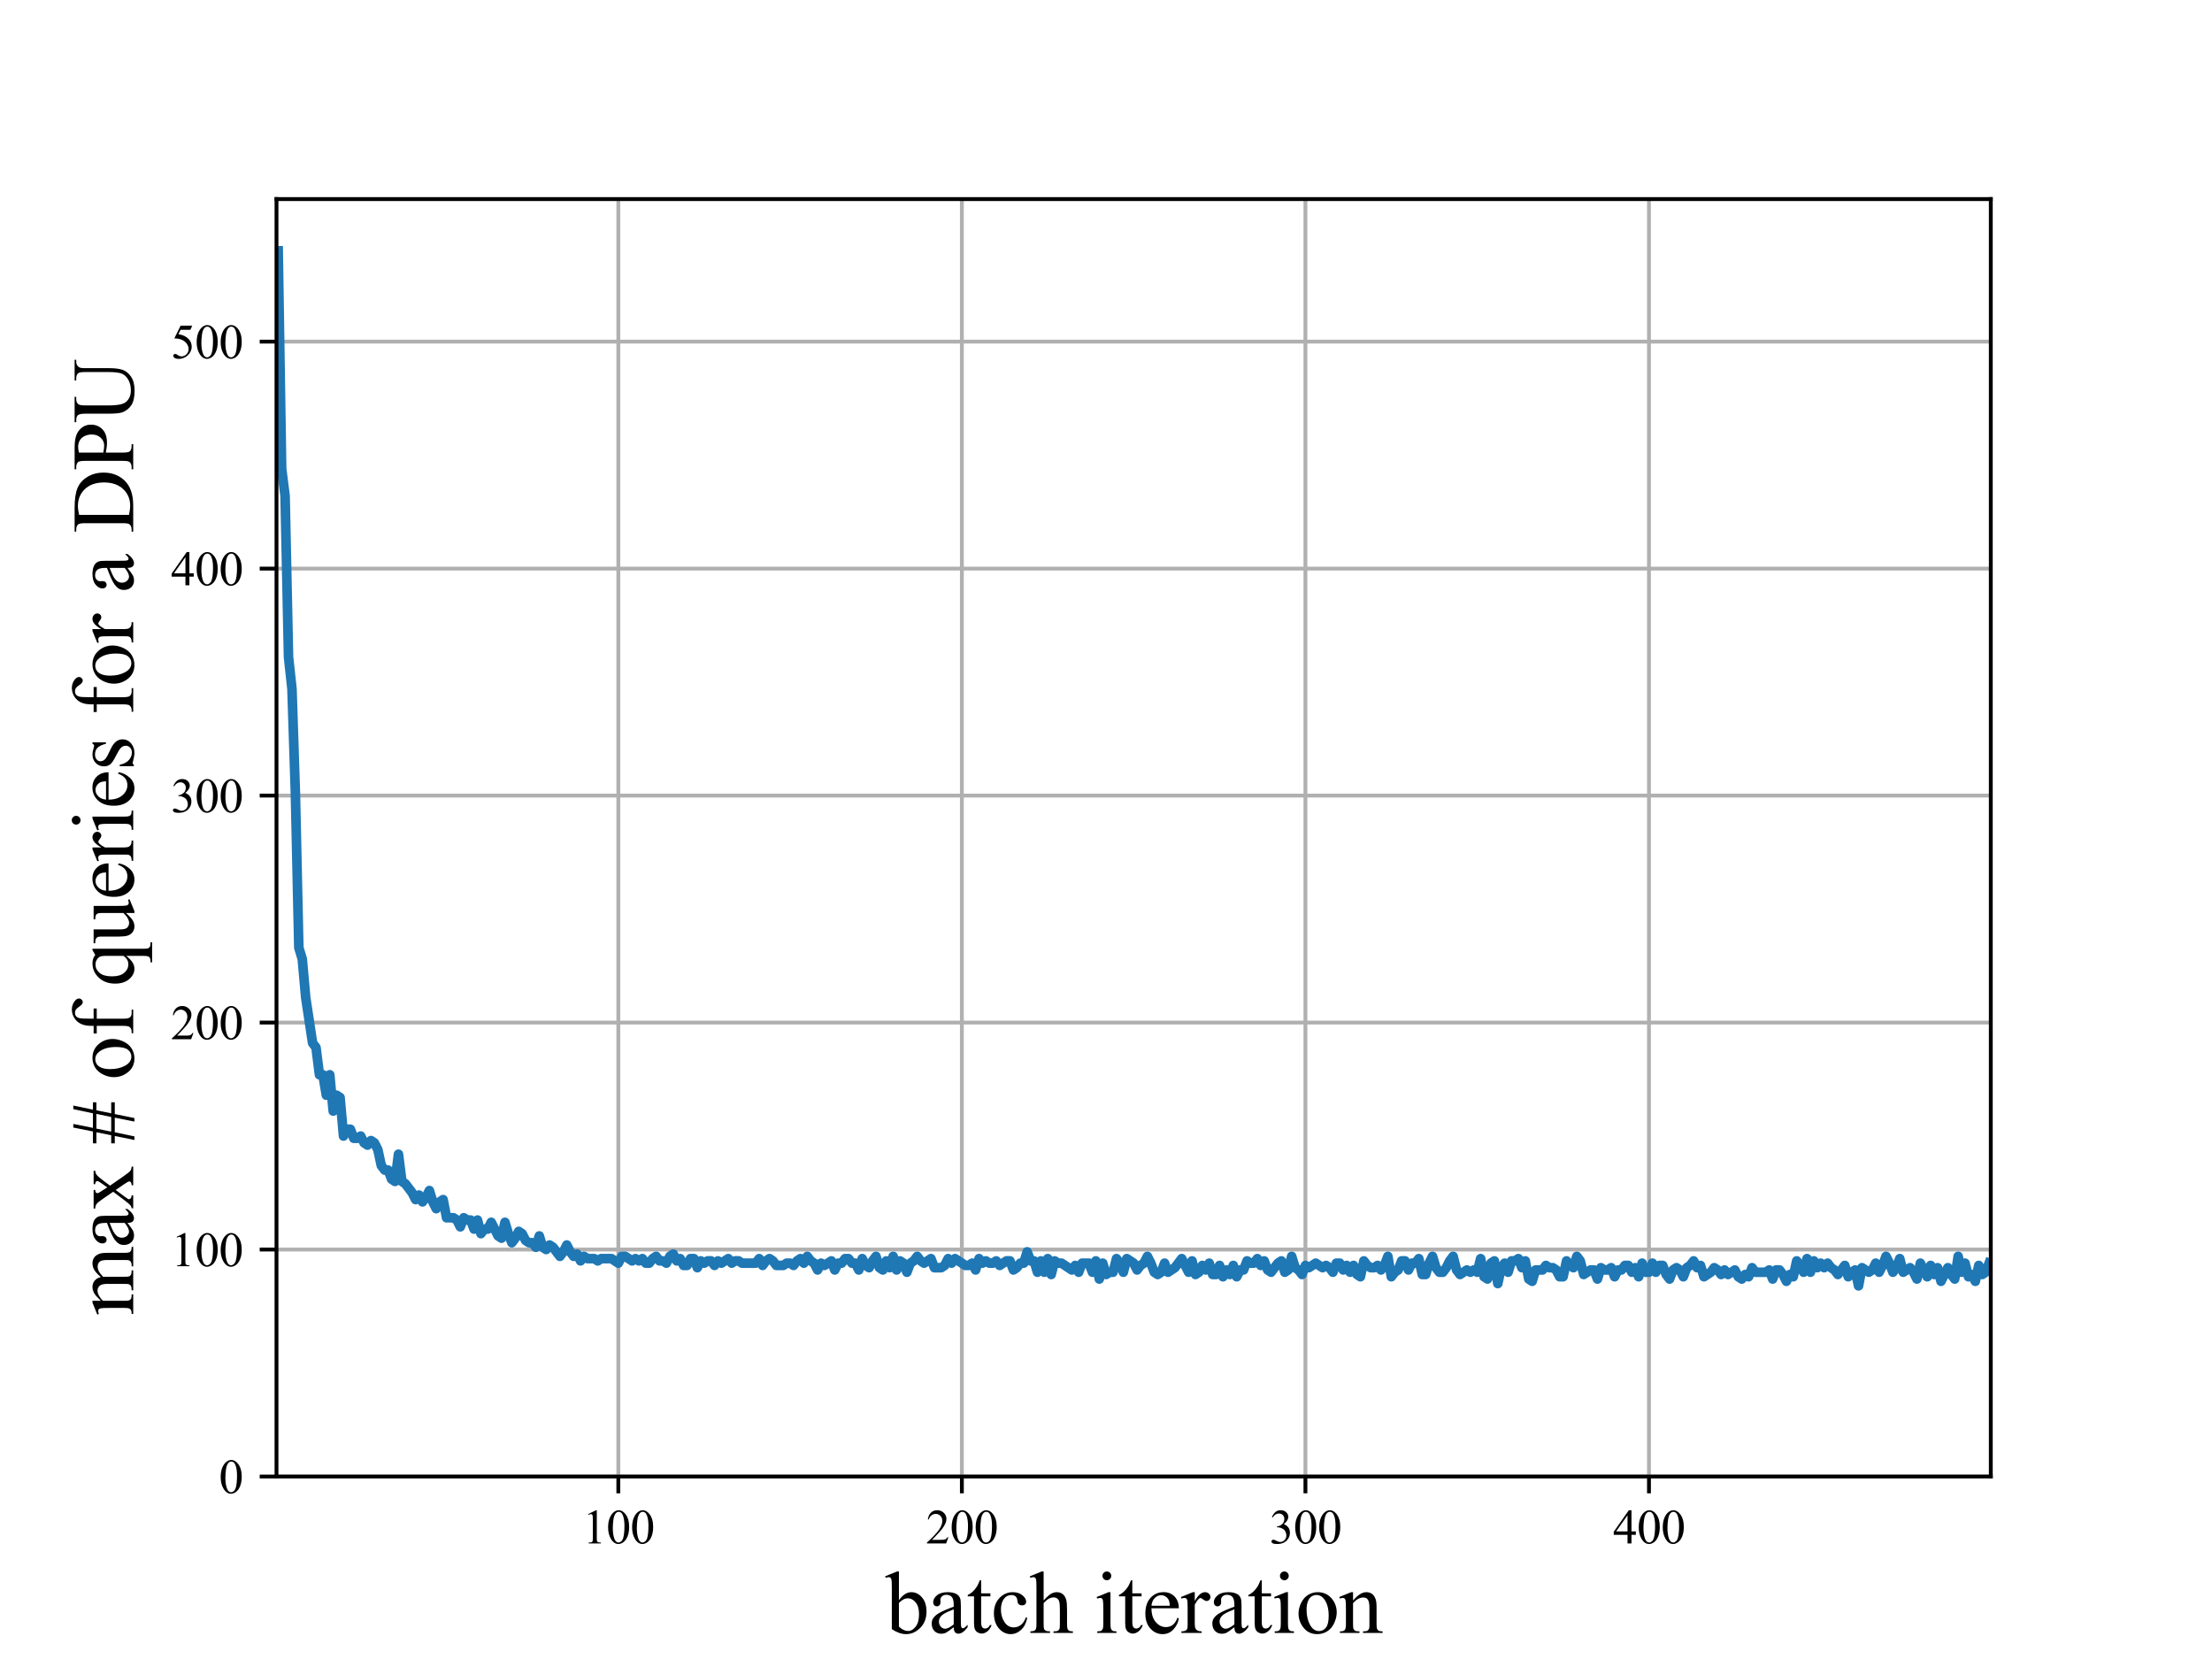 <?xml version="1.0" encoding="utf-8" standalone="no"?>
<!DOCTYPE svg PUBLIC "-//W3C//DTD SVG 1.1//EN"
  "http://www.w3.org/Graphics/SVG/1.1/DTD/svg11.dtd">
<svg xmlns:xlink="http://www.w3.org/1999/xlink" width="460.8pt" height="345.6pt" viewBox="0 0 460.8 345.6" xmlns="http://www.w3.org/2000/svg" version="1.1">
 <defs>
  <style type="text/css">*{stroke-linejoin: round; stroke-linecap: butt}</style>
 </defs>
 <g id="figure_1">
  <g id="patch_1">
   <path d="M 0 345.6 
L 460.8 345.6 
L 460.8 0 
L 0 0 
L 0 345.6 
z
" style="fill: none"/>
  </g>
  <g id="axes_1">
   <g id="patch_2">
    <path d="M 57.6 307.584 
L 414.72 307.584 
L 414.72 41.472 
L 57.6 41.472 
L 57.6 307.584 
z
" style="fill: none"/>
   </g>
   <g id="matplotlib.axis_1">
    <g id="xtick_1">
     <g id="line2d_1">
      <path d="M 128.809 307.584 
L 128.809 41.472 
" clip-path="url(#p085a09984a)" style="fill: none; stroke: #b0b0b0; stroke-width: 0.8; stroke-linecap: square"/>
     </g>
     <g id="line2d_2">
      <defs>
       <path id="ma17e23319b" d="M 0 0 
L 0 3.5 
" style="stroke: #000000; stroke-width: 0.8"/>
      </defs>
      <g>
       <use xlink:href="#ma17e23319b" x="128.809" y="307.584" style="stroke: #000000; stroke-width: 0.8"/>
      </g>
     </g>
     <g id="text_1">
      <!-- 100 -->
      <g transform="translate(121.309 321.528) scale(0.1 -0.1)">
       <defs>
        <path id="TimesNewRomanPSMT-31" d="M 750 3822 
L 1781 4325 
L 1884 4325 
L 1884 747 
Q 1884 391 1914 303 
Q 1944 216 2037 169 
Q 2131 122 2419 116 
L 2419 0 
L 825 0 
L 825 116 
Q 1125 122 1212 167 
Q 1300 213 1334 289 
Q 1369 366 1369 747 
L 1369 3034 
Q 1369 3497 1338 3628 
Q 1316 3728 1258 3775 
Q 1200 3822 1119 3822 
Q 1003 3822 797 3725 
L 750 3822 
z
" transform="scale(0.016)"/>
        <path id="TimesNewRomanPSMT-30" d="M 231 2094 
Q 231 2819 450 3342 
Q 669 3866 1031 4122 
Q 1313 4325 1613 4325 
Q 2100 4325 2488 3828 
Q 2972 3213 2972 2159 
Q 2972 1422 2759 906 
Q 2547 391 2217 158 
Q 1888 -75 1581 -75 
Q 975 -75 572 641 
Q 231 1244 231 2094 
z
M 844 2016 
Q 844 1141 1059 588 
Q 1238 122 1591 122 
Q 1759 122 1940 273 
Q 2122 425 2216 781 
Q 2359 1319 2359 2297 
Q 2359 3022 2209 3506 
Q 2097 3866 1919 4016 
Q 1791 4119 1609 4119 
Q 1397 4119 1231 3928 
Q 1006 3669 925 3112 
Q 844 2556 844 2016 
z
" transform="scale(0.016)"/>
       </defs>
       <use xlink:href="#TimesNewRomanPSMT-31"/>
       <use xlink:href="#TimesNewRomanPSMT-30" x="50"/>
       <use xlink:href="#TimesNewRomanPSMT-30" x="100"/>
      </g>
     </g>
    </g>
    <g id="xtick_2">
     <g id="line2d_3">
      <path d="M 200.376 307.584 
L 200.376 41.472 
" clip-path="url(#p085a09984a)" style="fill: none; stroke: #b0b0b0; stroke-width: 0.8; stroke-linecap: square"/>
     </g>
     <g id="line2d_4">
      <g>
       <use xlink:href="#ma17e23319b" x="200.376" y="307.584" style="stroke: #000000; stroke-width: 0.8"/>
      </g>
     </g>
     <g id="text_2">
      <!-- 200 -->
      <g transform="translate(192.876 321.528) scale(0.1 -0.1)">
       <defs>
        <path id="TimesNewRomanPSMT-32" d="M 2934 816 
L 2638 0 
L 138 0 
L 138 116 
Q 1241 1122 1691 1759 
Q 2141 2397 2141 2925 
Q 2141 3328 1894 3587 
Q 1647 3847 1303 3847 
Q 991 3847 742 3664 
Q 494 3481 375 3128 
L 259 3128 
Q 338 3706 661 4015 
Q 984 4325 1469 4325 
Q 1984 4325 2329 3994 
Q 2675 3663 2675 3213 
Q 2675 2891 2525 2569 
Q 2294 2063 1775 1497 
Q 997 647 803 472 
L 1909 472 
Q 2247 472 2383 497 
Q 2519 522 2628 598 
Q 2738 675 2819 816 
L 2934 816 
z
" transform="scale(0.016)"/>
       </defs>
       <use xlink:href="#TimesNewRomanPSMT-32"/>
       <use xlink:href="#TimesNewRomanPSMT-30" x="50"/>
       <use xlink:href="#TimesNewRomanPSMT-30" x="100"/>
      </g>
     </g>
    </g>
    <g id="xtick_3">
     <g id="line2d_5">
      <path d="M 271.944 307.584 
L 271.944 41.472 
" clip-path="url(#p085a09984a)" style="fill: none; stroke: #b0b0b0; stroke-width: 0.8; stroke-linecap: square"/>
     </g>
     <g id="line2d_6">
      <g>
       <use xlink:href="#ma17e23319b" x="271.944" y="307.584" style="stroke: #000000; stroke-width: 0.8"/>
      </g>
     </g>
     <g id="text_3">
      <!-- 300 -->
      <g transform="translate(264.444 321.528) scale(0.1 -0.1)">
       <defs>
        <path id="TimesNewRomanPSMT-33" d="M 325 3431 
Q 506 3859 782 4092 
Q 1059 4325 1472 4325 
Q 1981 4325 2253 3994 
Q 2459 3747 2459 3466 
Q 2459 3003 1878 2509 
Q 2269 2356 2469 2072 
Q 2669 1788 2669 1403 
Q 2669 853 2319 450 
Q 1863 -75 997 -75 
Q 569 -75 414 31 
Q 259 138 259 259 
Q 259 350 332 419 
Q 406 488 509 488 
Q 588 488 669 463 
Q 722 447 909 348 
Q 1097 250 1169 231 
Q 1284 197 1416 197 
Q 1734 197 1970 444 
Q 2206 691 2206 1028 
Q 2206 1275 2097 1509 
Q 2016 1684 1919 1775 
Q 1784 1900 1550 2001 
Q 1316 2103 1072 2103 
L 972 2103 
L 972 2197 
Q 1219 2228 1467 2375 
Q 1716 2522 1828 2728 
Q 1941 2934 1941 3181 
Q 1941 3503 1739 3701 
Q 1538 3900 1238 3900 
Q 753 3900 428 3381 
L 325 3431 
z
" transform="scale(0.016)"/>
       </defs>
       <use xlink:href="#TimesNewRomanPSMT-33"/>
       <use xlink:href="#TimesNewRomanPSMT-30" x="50"/>
       <use xlink:href="#TimesNewRomanPSMT-30" x="100"/>
      </g>
     </g>
    </g>
    <g id="xtick_4">
     <g id="line2d_7">
      <path d="M 343.511 307.584 
L 343.511 41.472 
" clip-path="url(#p085a09984a)" style="fill: none; stroke: #b0b0b0; stroke-width: 0.8; stroke-linecap: square"/>
     </g>
     <g id="line2d_8">
      <g>
       <use xlink:href="#ma17e23319b" x="343.511" y="307.584" style="stroke: #000000; stroke-width: 0.8"/>
      </g>
     </g>
     <g id="text_4">
      <!-- 400 -->
      <g transform="translate(336.011 321.528) scale(0.1 -0.1)">
       <defs>
        <path id="TimesNewRomanPSMT-34" d="M 2978 1563 
L 2978 1119 
L 2409 1119 
L 2409 0 
L 1894 0 
L 1894 1119 
L 100 1119 
L 100 1519 
L 2066 4325 
L 2409 4325 
L 2409 1563 
L 2978 1563 
z
M 1894 1563 
L 1894 3666 
L 406 1563 
L 1894 1563 
z
" transform="scale(0.016)"/>
       </defs>
       <use xlink:href="#TimesNewRomanPSMT-34"/>
       <use xlink:href="#TimesNewRomanPSMT-30" x="50"/>
       <use xlink:href="#TimesNewRomanPSMT-30" x="100"/>
      </g>
     </g>
    </g>
    <g id="text_5">
     <!-- batch iteration -->
     <g transform="translate(184.431 340.166) scale(0.18 -0.18)">
      <defs>
       <path id="TimesNewRomanPSMT-62" d="M 984 2369 
Q 1400 2947 1881 2947 
Q 2322 2947 2650 2570 
Q 2978 2194 2978 1541 
Q 2978 778 2472 313 
Q 2038 -88 1503 -88 
Q 1253 -88 995 3 
Q 738 94 469 275 
L 469 3241 
Q 469 3728 445 3840 
Q 422 3953 372 3993 
Q 322 4034 247 4034 
Q 159 4034 28 3984 
L -16 4094 
L 844 4444 
L 984 4444 
L 984 2369 
z
M 984 2169 
L 984 456 
Q 1144 300 1314 220 
Q 1484 141 1663 141 
Q 1947 141 2192 453 
Q 2438 766 2438 1363 
Q 2438 1913 2192 2208 
Q 1947 2503 1634 2503 
Q 1469 2503 1303 2419 
Q 1178 2356 984 2169 
z
" transform="scale(0.016)"/>
       <path id="TimesNewRomanPSMT-61" d="M 1822 413 
Q 1381 72 1269 19 
Q 1100 -59 909 -59 
Q 613 -59 420 144 
Q 228 347 228 678 
Q 228 888 322 1041 
Q 450 1253 767 1440 
Q 1084 1628 1822 1897 
L 1822 2009 
Q 1822 2438 1686 2597 
Q 1550 2756 1291 2756 
Q 1094 2756 978 2650 
Q 859 2544 859 2406 
L 866 2225 
Q 866 2081 792 2003 
Q 719 1925 600 1925 
Q 484 1925 411 2006 
Q 338 2088 338 2228 
Q 338 2497 613 2722 
Q 888 2947 1384 2947 
Q 1766 2947 2009 2819 
Q 2194 2722 2281 2516 
Q 2338 2381 2338 1966 
L 2338 994 
Q 2338 584 2353 492 
Q 2369 400 2405 369 
Q 2441 338 2488 338 
Q 2538 338 2575 359 
Q 2641 400 2828 588 
L 2828 413 
Q 2478 -56 2159 -56 
Q 2006 -56 1915 50 
Q 1825 156 1822 413 
z
M 1822 616 
L 1822 1706 
Q 1350 1519 1213 1441 
Q 966 1303 859 1153 
Q 753 1003 753 825 
Q 753 600 887 451 
Q 1022 303 1197 303 
Q 1434 303 1822 616 
z
" transform="scale(0.016)"/>
       <path id="TimesNewRomanPSMT-74" d="M 1031 3803 
L 1031 2863 
L 1700 2863 
L 1700 2644 
L 1031 2644 
L 1031 788 
Q 1031 509 1111 412 
Q 1191 316 1316 316 
Q 1419 316 1516 380 
Q 1613 444 1666 569 
L 1788 569 
Q 1678 263 1478 108 
Q 1278 -47 1066 -47 
Q 922 -47 784 33 
Q 647 113 581 261 
Q 516 409 516 719 
L 516 2644 
L 63 2644 
L 63 2747 
Q 234 2816 414 2980 
Q 594 3144 734 3369 
Q 806 3488 934 3803 
L 1031 3803 
z
" transform="scale(0.016)"/>
       <path id="TimesNewRomanPSMT-63" d="M 2631 1088 
Q 2516 522 2178 217 
Q 1841 -88 1431 -88 
Q 944 -88 581 321 
Q 219 731 219 1428 
Q 219 2103 620 2525 
Q 1022 2947 1584 2947 
Q 2006 2947 2278 2723 
Q 2550 2500 2550 2259 
Q 2550 2141 2473 2067 
Q 2397 1994 2259 1994 
Q 2075 1994 1981 2113 
Q 1928 2178 1911 2362 
Q 1894 2547 1784 2644 
Q 1675 2738 1481 2738 
Q 1169 2738 978 2506 
Q 725 2200 725 1697 
Q 725 1184 976 792 
Q 1228 400 1656 400 
Q 1963 400 2206 609 
Q 2378 753 2541 1131 
L 2631 1088 
z
" transform="scale(0.016)"/>
       <path id="TimesNewRomanPSMT-68" d="M 1041 4444 
L 1041 2350 
Q 1388 2731 1591 2839 
Q 1794 2947 1997 2947 
Q 2241 2947 2416 2812 
Q 2591 2678 2675 2391 
Q 2734 2191 2734 1659 
L 2734 647 
Q 2734 375 2778 275 
Q 2809 200 2884 156 
Q 2959 113 3159 113 
L 3159 0 
L 1753 0 
L 1753 113 
L 1819 113 
Q 2019 113 2097 173 
Q 2175 234 2206 353 
Q 2216 403 2216 647 
L 2216 1659 
Q 2216 2128 2167 2275 
Q 2119 2422 2012 2495 
Q 1906 2569 1756 2569 
Q 1603 2569 1437 2487 
Q 1272 2406 1041 2159 
L 1041 647 
Q 1041 353 1073 281 
Q 1106 209 1195 161 
Q 1284 113 1503 113 
L 1503 0 
L 84 0 
L 84 113 
Q 275 113 384 172 
Q 447 203 484 290 
Q 522 378 522 647 
L 522 3238 
Q 522 3728 498 3840 
Q 475 3953 426 3993 
Q 378 4034 297 4034 
Q 231 4034 84 3984 
L 41 4094 
L 897 4444 
L 1041 4444 
z
" transform="scale(0.016)"/>
       <path id="TimesNewRomanPSMT-20" transform="scale(0.016)"/>
       <path id="TimesNewRomanPSMT-69" d="M 928 4444 
Q 1059 4444 1151 4351 
Q 1244 4259 1244 4128 
Q 1244 3997 1151 3903 
Q 1059 3809 928 3809 
Q 797 3809 703 3903 
Q 609 3997 609 4128 
Q 609 4259 701 4351 
Q 794 4444 928 4444 
z
M 1188 2947 
L 1188 647 
Q 1188 378 1227 289 
Q 1266 200 1342 156 
Q 1419 113 1622 113 
L 1622 0 
L 231 0 
L 231 113 
Q 441 113 512 153 
Q 584 194 626 287 
Q 669 381 669 647 
L 669 1750 
Q 669 2216 641 2353 
Q 619 2453 572 2492 
Q 525 2531 444 2531 
Q 356 2531 231 2484 
L 188 2597 
L 1050 2947 
L 1188 2947 
z
" transform="scale(0.016)"/>
       <path id="TimesNewRomanPSMT-65" d="M 681 1784 
Q 678 1147 991 784 
Q 1303 422 1725 422 
Q 2006 422 2214 576 
Q 2422 731 2563 1106 
L 2659 1044 
Q 2594 616 2278 264 
Q 1963 -88 1488 -88 
Q 972 -88 605 314 
Q 238 716 238 1394 
Q 238 2128 614 2539 
Q 991 2950 1559 2950 
Q 2041 2950 2350 2633 
Q 2659 2316 2659 1784 
L 681 1784 
z
M 681 1966 
L 2006 1966 
Q 1991 2241 1941 2353 
Q 1863 2528 1708 2628 
Q 1553 2728 1384 2728 
Q 1125 2728 920 2526 
Q 716 2325 681 1966 
z
" transform="scale(0.016)"/>
       <path id="TimesNewRomanPSMT-72" d="M 1038 2947 
L 1038 2303 
Q 1397 2947 1775 2947 
Q 1947 2947 2059 2842 
Q 2172 2738 2172 2600 
Q 2172 2478 2090 2393 
Q 2009 2309 1897 2309 
Q 1788 2309 1652 2417 
Q 1516 2525 1450 2525 
Q 1394 2525 1328 2463 
Q 1188 2334 1038 2041 
L 1038 669 
Q 1038 431 1097 309 
Q 1138 225 1241 169 
Q 1344 113 1538 113 
L 1538 0 
L 72 0 
L 72 113 
Q 291 113 397 181 
Q 475 231 506 341 
Q 522 394 522 644 
L 522 1753 
Q 522 2253 501 2348 
Q 481 2444 426 2487 
Q 372 2531 291 2531 
Q 194 2531 72 2484 
L 41 2597 
L 906 2947 
L 1038 2947 
z
" transform="scale(0.016)"/>
       <path id="TimesNewRomanPSMT-6f" d="M 1600 2947 
Q 2250 2947 2644 2453 
Q 2978 2031 2978 1484 
Q 2978 1100 2793 706 
Q 2609 313 2286 112 
Q 1963 -88 1566 -88 
Q 919 -88 538 428 
Q 216 863 216 1403 
Q 216 1797 411 2186 
Q 606 2575 925 2761 
Q 1244 2947 1600 2947 
z
M 1503 2744 
Q 1338 2744 1170 2645 
Q 1003 2547 900 2300 
Q 797 2053 797 1666 
Q 797 1041 1045 587 
Q 1294 134 1700 134 
Q 2003 134 2200 384 
Q 2397 634 2397 1244 
Q 2397 2006 2069 2444 
Q 1847 2744 1503 2744 
z
" transform="scale(0.016)"/>
       <path id="TimesNewRomanPSMT-6e" d="M 1034 2341 
Q 1538 2947 1994 2947 
Q 2228 2947 2397 2830 
Q 2566 2713 2666 2444 
Q 2734 2256 2734 1869 
L 2734 647 
Q 2734 375 2778 278 
Q 2813 200 2889 156 
Q 2966 113 3172 113 
L 3172 0 
L 1756 0 
L 1756 113 
L 1816 113 
Q 2016 113 2095 173 
Q 2175 234 2206 353 
Q 2219 400 2219 647 
L 2219 1819 
Q 2219 2209 2117 2386 
Q 2016 2563 1775 2563 
Q 1403 2563 1034 2156 
L 1034 647 
Q 1034 356 1069 288 
Q 1113 197 1189 155 
Q 1266 113 1500 113 
L 1500 0 
L 84 0 
L 84 113 
L 147 113 
Q 366 113 442 223 
Q 519 334 519 647 
L 519 1709 
Q 519 2225 495 2337 
Q 472 2450 423 2490 
Q 375 2531 294 2531 
Q 206 2531 84 2484 
L 38 2597 
L 900 2947 
L 1034 2947 
L 1034 2341 
z
" transform="scale(0.016)"/>
      </defs>
      <use xlink:href="#TimesNewRomanPSMT-62"/>
      <use xlink:href="#TimesNewRomanPSMT-61" x="50"/>
      <use xlink:href="#TimesNewRomanPSMT-74" x="94.385"/>
      <use xlink:href="#TimesNewRomanPSMT-63" x="122.168"/>
      <use xlink:href="#TimesNewRomanPSMT-68" x="166.553"/>
      <use xlink:href="#TimesNewRomanPSMT-20" x="216.553"/>
      <use xlink:href="#TimesNewRomanPSMT-69" x="241.553"/>
      <use xlink:href="#TimesNewRomanPSMT-74" x="269.336"/>
      <use xlink:href="#TimesNewRomanPSMT-65" x="297.119"/>
      <use xlink:href="#TimesNewRomanPSMT-72" x="341.504"/>
      <use xlink:href="#TimesNewRomanPSMT-61" x="374.805"/>
      <use xlink:href="#TimesNewRomanPSMT-74" x="419.189"/>
      <use xlink:href="#TimesNewRomanPSMT-69" x="446.973"/>
      <use xlink:href="#TimesNewRomanPSMT-6f" x="474.756"/>
      <use xlink:href="#TimesNewRomanPSMT-6e" x="524.756"/>
     </g>
    </g>
   </g>
   <g id="matplotlib.axis_2">
    <g id="ytick_1">
     <g id="line2d_9">
      <path d="M 57.6 307.584 
L 414.72 307.584 
" clip-path="url(#p085a09984a)" style="fill: none; stroke: #b0b0b0; stroke-width: 0.8; stroke-linecap: square"/>
     </g>
     <g id="line2d_10">
      <defs>
       <path id="m45e76e690a" d="M 0 0 
L -3.5 0 
" style="stroke: #000000; stroke-width: 0.8"/>
      </defs>
      <g>
       <use xlink:href="#m45e76e690a" x="57.6" y="307.584" style="stroke: #000000; stroke-width: 0.8"/>
      </g>
     </g>
     <g id="text_6">
      <!-- 0 -->
      <g transform="translate(45.6 311.056) scale(0.1 -0.1)">
       <use xlink:href="#TimesNewRomanPSMT-30"/>
      </g>
     </g>
    </g>
    <g id="ytick_2">
     <g id="line2d_11">
      <path d="M 57.6 260.3 
L 414.72 260.3 
" clip-path="url(#p085a09984a)" style="fill: none; stroke: #b0b0b0; stroke-width: 0.8; stroke-linecap: square"/>
     </g>
     <g id="line2d_12">
      <g>
       <use xlink:href="#m45e76e690a" x="57.6" y="260.3" style="stroke: #000000; stroke-width: 0.8"/>
      </g>
     </g>
     <g id="text_7">
      <!-- 100 -->
      <g transform="translate(35.6 263.772) scale(0.1 -0.1)">
       <use xlink:href="#TimesNewRomanPSMT-31"/>
       <use xlink:href="#TimesNewRomanPSMT-30" x="50"/>
       <use xlink:href="#TimesNewRomanPSMT-30" x="100"/>
      </g>
     </g>
    </g>
    <g id="ytick_3">
     <g id="line2d_13">
      <path d="M 57.6 213.017 
L 414.72 213.017 
" clip-path="url(#p085a09984a)" style="fill: none; stroke: #b0b0b0; stroke-width: 0.8; stroke-linecap: square"/>
     </g>
     <g id="line2d_14">
      <g>
       <use xlink:href="#m45e76e690a" x="57.6" y="213.017" style="stroke: #000000; stroke-width: 0.8"/>
      </g>
     </g>
     <g id="text_8">
      <!-- 200 -->
      <g transform="translate(35.6 216.489) scale(0.1 -0.1)">
       <use xlink:href="#TimesNewRomanPSMT-32"/>
       <use xlink:href="#TimesNewRomanPSMT-30" x="50"/>
       <use xlink:href="#TimesNewRomanPSMT-30" x="100"/>
      </g>
     </g>
    </g>
    <g id="ytick_4">
     <g id="line2d_15">
      <path d="M 57.6 165.733 
L 414.72 165.733 
" clip-path="url(#p085a09984a)" style="fill: none; stroke: #b0b0b0; stroke-width: 0.8; stroke-linecap: square"/>
     </g>
     <g id="line2d_16">
      <g>
       <use xlink:href="#m45e76e690a" x="57.6" y="165.733" style="stroke: #000000; stroke-width: 0.8"/>
      </g>
     </g>
     <g id="text_9">
      <!-- 300 -->
      <g transform="translate(35.6 169.205) scale(0.1 -0.1)">
       <use xlink:href="#TimesNewRomanPSMT-33"/>
       <use xlink:href="#TimesNewRomanPSMT-30" x="50"/>
       <use xlink:href="#TimesNewRomanPSMT-30" x="100"/>
      </g>
     </g>
    </g>
    <g id="ytick_5">
     <g id="line2d_17">
      <path d="M 57.6 118.45 
L 414.72 118.45 
" clip-path="url(#p085a09984a)" style="fill: none; stroke: #b0b0b0; stroke-width: 0.8; stroke-linecap: square"/>
     </g>
     <g id="line2d_18">
      <g>
       <use xlink:href="#m45e76e690a" x="57.6" y="118.45" style="stroke: #000000; stroke-width: 0.8"/>
      </g>
     </g>
     <g id="text_10">
      <!-- 400 -->
      <g transform="translate(35.6 121.922) scale(0.1 -0.1)">
       <use xlink:href="#TimesNewRomanPSMT-34"/>
       <use xlink:href="#TimesNewRomanPSMT-30" x="50"/>
       <use xlink:href="#TimesNewRomanPSMT-30" x="100"/>
      </g>
     </g>
    </g>
    <g id="ytick_6">
     <g id="line2d_19">
      <path d="M 57.6 71.166 
L 414.72 71.166 
" clip-path="url(#p085a09984a)" style="fill: none; stroke: #b0b0b0; stroke-width: 0.8; stroke-linecap: square"/>
     </g>
     <g id="line2d_20">
      <g>
       <use xlink:href="#m45e76e690a" x="57.6" y="71.166" style="stroke: #000000; stroke-width: 0.8"/>
      </g>
     </g>
     <g id="text_11">
      <!-- 500 -->
      <g transform="translate(35.6 74.638) scale(0.1 -0.1)">
       <defs>
        <path id="TimesNewRomanPSMT-35" d="M 2778 4238 
L 2534 3706 
L 1259 3706 
L 981 3138 
Q 1809 3016 2294 2522 
Q 2709 2097 2709 1522 
Q 2709 1188 2573 903 
Q 2438 619 2231 419 
Q 2025 219 1772 97 
Q 1413 -75 1034 -75 
Q 653 -75 479 54 
Q 306 184 306 341 
Q 306 428 378 495 
Q 450 563 559 563 
Q 641 563 702 538 
Q 763 513 909 409 
Q 1144 247 1384 247 
Q 1750 247 2026 523 
Q 2303 800 2303 1197 
Q 2303 1581 2056 1914 
Q 1809 2247 1375 2428 
Q 1034 2569 447 2591 
L 1259 4238 
L 2778 4238 
z
" transform="scale(0.016)"/>
       </defs>
       <use xlink:href="#TimesNewRomanPSMT-35"/>
       <use xlink:href="#TimesNewRomanPSMT-30" x="50"/>
       <use xlink:href="#TimesNewRomanPSMT-30" x="100"/>
      </g>
     </g>
    </g>
    <g id="text_12">
     <!-- max # of queries for a DPU -->
     <g transform="translate(27.75 274.003) rotate(-90) scale(0.18 -0.18)">
      <defs>
       <path id="TimesNewRomanPSMT-6d" d="M 1050 2338 
Q 1363 2650 1419 2697 
Q 1559 2816 1721 2881 
Q 1884 2947 2044 2947 
Q 2313 2947 2506 2790 
Q 2700 2634 2766 2338 
Q 3088 2713 3309 2830 
Q 3531 2947 3766 2947 
Q 3994 2947 4170 2830 
Q 4347 2713 4450 2447 
Q 4519 2266 4519 1878 
L 4519 647 
Q 4519 378 4559 278 
Q 4591 209 4675 161 
Q 4759 113 4950 113 
L 4950 0 
L 3538 0 
L 3538 113 
L 3597 113 
Q 3781 113 3884 184 
Q 3956 234 3988 344 
Q 4000 397 4000 647 
L 4000 1878 
Q 4000 2228 3916 2372 
Q 3794 2572 3525 2572 
Q 3359 2572 3192 2489 
Q 3025 2406 2788 2181 
L 2781 2147 
L 2788 2013 
L 2788 647 
Q 2788 353 2820 281 
Q 2853 209 2943 161 
Q 3034 113 3253 113 
L 3253 0 
L 1806 0 
L 1806 113 
Q 2044 113 2133 169 
Q 2222 225 2256 338 
Q 2272 391 2272 647 
L 2272 1878 
Q 2272 2228 2169 2381 
Q 2031 2581 1784 2581 
Q 1616 2581 1450 2491 
Q 1191 2353 1050 2181 
L 1050 647 
Q 1050 366 1089 281 
Q 1128 197 1204 155 
Q 1281 113 1516 113 
L 1516 0 
L 100 0 
L 100 113 
Q 297 113 375 155 
Q 453 197 493 289 
Q 534 381 534 647 
L 534 1741 
Q 534 2213 506 2350 
Q 484 2453 437 2492 
Q 391 2531 309 2531 
Q 222 2531 100 2484 
L 53 2597 
L 916 2947 
L 1050 2947 
L 1050 2338 
z
" transform="scale(0.016)"/>
       <path id="TimesNewRomanPSMT-78" d="M 84 2863 
L 1431 2863 
L 1431 2747 
Q 1303 2747 1251 2703 
Q 1200 2659 1200 2588 
Q 1200 2513 1309 2356 
Q 1344 2306 1413 2200 
L 1616 1875 
L 1850 2200 
Q 2075 2509 2075 2591 
Q 2075 2656 2022 2701 
Q 1969 2747 1850 2747 
L 1850 2863 
L 2819 2863 
L 2819 2747 
Q 2666 2738 2553 2663 
Q 2400 2556 2134 2200 
L 1744 1678 
L 2456 653 
Q 2719 275 2831 198 
Q 2944 122 3122 113 
L 3122 0 
L 1772 0 
L 1772 113 
Q 1913 113 1991 175 
Q 2050 219 2050 291 
Q 2050 363 1850 653 
L 1431 1266 
L 972 653 
Q 759 369 759 316 
Q 759 241 829 180 
Q 900 119 1041 113 
L 1041 0 
L 106 0 
L 106 113 
Q 219 128 303 191 
Q 422 281 703 653 
L 1303 1450 
L 759 2238 
Q 528 2575 401 2661 
Q 275 2747 84 2747 
L 84 2863 
z
" transform="scale(0.016)"/>
       <path id="TimesNewRomanPSMT-23" d="M 359 -88 
L 650 1334 
L 116 1334 
L 116 1591 
L 700 1591 
L 916 2663 
L 116 2663 
L 116 2913 
L 975 2913 
L 1259 4334 
L 1519 4334 
L 1234 2913 
L 2288 2913 
L 2591 4334 
L 2850 4334 
L 2553 2913 
L 3084 2913 
L 3084 2663 
L 2506 2663 
L 2288 1591 
L 3084 1591 
L 3084 1334 
L 2234 1334 
L 1944 -88 
L 1691 -88 
L 1975 1334 
L 916 1334 
L 619 -88 
L 359 -88 
z
M 963 1591 
L 2022 1591 
L 2247 2663 
L 1181 2663 
L 963 1591 
z
" transform="scale(0.016)"/>
       <path id="TimesNewRomanPSMT-66" d="M 1319 2638 
L 1319 756 
Q 1319 356 1406 250 
Q 1522 113 1716 113 
L 1975 113 
L 1975 0 
L 266 0 
L 266 113 
L 394 113 
Q 519 113 622 175 
Q 725 238 764 344 
Q 803 450 803 756 
L 803 2638 
L 247 2638 
L 247 2863 
L 803 2863 
L 803 3050 
Q 803 3478 940 3775 
Q 1078 4072 1361 4255 
Q 1644 4438 1997 4438 
Q 2325 4438 2600 4225 
Q 2781 4084 2781 3909 
Q 2781 3816 2700 3733 
Q 2619 3650 2525 3650 
Q 2453 3650 2373 3701 
Q 2294 3753 2178 3923 
Q 2063 4094 1966 4153 
Q 1869 4213 1750 4213 
Q 1606 4213 1506 4136 
Q 1406 4059 1362 3898 
Q 1319 3738 1319 3069 
L 1319 2863 
L 2056 2863 
L 2056 2638 
L 1319 2638 
z
" transform="scale(0.016)"/>
       <path id="TimesNewRomanPSMT-71" d="M 2734 2947 
L 2734 -734 
Q 2734 -1009 2771 -1087 
Q 2809 -1166 2889 -1209 
Q 2969 -1253 3200 -1253 
L 3200 -1369 
L 1756 -1369 
L 1756 -1253 
L 1816 -1253 
Q 1991 -1253 2081 -1203 
Q 2144 -1169 2181 -1080 
Q 2219 -991 2219 -734 
L 2219 497 
Q 1934 159 1721 35 
Q 1509 -88 1281 -88 
Q 866 -88 539 290 
Q 213 669 213 1303 
Q 213 2031 644 2489 
Q 1075 2947 1684 2947 
Q 1863 2947 2013 2897 
Q 2163 2847 2281 2747 
Q 2463 2834 2628 2947 
L 2734 2947 
z
M 2219 694 
L 2219 2038 
Q 2219 2272 2158 2406 
Q 2097 2541 1940 2634 
Q 1784 2728 1588 2728 
Q 1238 2728 988 2431 
Q 738 2134 738 1531 
Q 738 953 992 653 
Q 1247 353 1606 353 
Q 1791 353 1934 433 
Q 2078 513 2219 694 
z
" transform="scale(0.016)"/>
       <path id="TimesNewRomanPSMT-75" d="M 2709 2863 
L 2709 1128 
Q 2709 631 2732 520 
Q 2756 409 2807 365 
Q 2859 322 2928 322 
Q 3025 322 3147 375 
L 3191 266 
L 2334 -88 
L 2194 -88 
L 2194 519 
Q 1825 119 1631 15 
Q 1438 -88 1222 -88 
Q 981 -88 804 51 
Q 628 191 559 409 
Q 491 628 491 1028 
L 491 2306 
Q 491 2509 447 2587 
Q 403 2666 317 2708 
Q 231 2750 6 2747 
L 6 2863 
L 1009 2863 
L 1009 947 
Q 1009 547 1148 422 
Q 1288 297 1484 297 
Q 1619 297 1789 381 
Q 1959 466 2194 703 
L 2194 2325 
Q 2194 2569 2105 2655 
Q 2016 2741 1734 2747 
L 1734 2863 
L 2709 2863 
z
" transform="scale(0.016)"/>
       <path id="TimesNewRomanPSMT-73" d="M 2050 2947 
L 2050 1972 
L 1947 1972 
Q 1828 2431 1642 2597 
Q 1456 2763 1169 2763 
Q 950 2763 815 2647 
Q 681 2531 681 2391 
Q 681 2216 781 2091 
Q 878 1963 1175 1819 
L 1631 1597 
Q 2266 1288 2266 781 
Q 2266 391 1970 151 
Q 1675 -88 1309 -88 
Q 1047 -88 709 6 
Q 606 38 541 38 
Q 469 38 428 -44 
L 325 -44 
L 325 978 
L 428 978 
Q 516 541 762 319 
Q 1009 97 1316 97 
Q 1531 97 1667 223 
Q 1803 350 1803 528 
Q 1803 744 1651 891 
Q 1500 1038 1047 1263 
Q 594 1488 453 1669 
Q 313 1847 313 2119 
Q 313 2472 555 2709 
Q 797 2947 1181 2947 
Q 1350 2947 1591 2875 
Q 1750 2828 1803 2828 
Q 1853 2828 1881 2850 
Q 1909 2872 1947 2947 
L 2050 2947 
z
" transform="scale(0.016)"/>
       <path id="TimesNewRomanPSMT-44" d="M 109 0 
L 109 116 
L 269 116 
Q 538 116 650 288 
Q 719 391 719 750 
L 719 3488 
Q 719 3884 631 3984 
Q 509 4122 269 4122 
L 109 4122 
L 109 4238 
L 1834 4238 
Q 2784 4238 3279 4022 
Q 3775 3806 4076 3303 
Q 4378 2800 4378 2141 
Q 4378 1256 3841 663 
Q 3238 0 2003 0 
L 109 0 
z
M 1319 306 
Q 1716 219 1984 219 
Q 2709 219 3187 728 
Q 3666 1238 3666 2109 
Q 3666 2988 3187 3494 
Q 2709 4000 1959 4000 
Q 1678 4000 1319 3909 
L 1319 306 
z
" transform="scale(0.016)"/>
       <path id="TimesNewRomanPSMT-50" d="M 1313 1984 
L 1313 750 
Q 1313 350 1400 253 
Q 1519 116 1759 116 
L 1922 116 
L 1922 0 
L 106 0 
L 106 116 
L 266 116 
Q 534 116 650 291 
Q 713 388 713 750 
L 713 3488 
Q 713 3888 628 3984 
Q 506 4122 266 4122 
L 106 4122 
L 106 4238 
L 1659 4238 
Q 2228 4238 2556 4120 
Q 2884 4003 3109 3725 
Q 3334 3447 3334 3066 
Q 3334 2547 2992 2222 
Q 2650 1897 2025 1897 
Q 1872 1897 1694 1919 
Q 1516 1941 1313 1984 
z
M 1313 2163 
Q 1478 2131 1606 2115 
Q 1734 2100 1825 2100 
Q 2150 2100 2386 2351 
Q 2622 2603 2622 3003 
Q 2622 3278 2509 3514 
Q 2397 3750 2190 3867 
Q 1984 3984 1722 3984 
Q 1563 3984 1313 3925 
L 1313 2163 
z
" transform="scale(0.016)"/>
       <path id="TimesNewRomanPSMT-55" d="M 3053 4122 
L 3053 4238 
L 4553 4238 
L 4553 4122 
L 4394 4122 
Q 4144 4122 4009 3913 
Q 3944 3816 3944 3463 
L 3944 1744 
Q 3944 1106 3817 754 
Q 3691 403 3320 151 
Q 2950 -100 2313 -100 
Q 1619 -100 1259 140 
Q 900 381 750 788 
Q 650 1066 650 1831 
L 650 3488 
Q 650 3878 542 4000 
Q 434 4122 194 4122 
L 34 4122 
L 34 4238 
L 1866 4238 
L 1866 4122 
L 1703 4122 
Q 1441 4122 1328 3956 
Q 1250 3844 1250 3488 
L 1250 1641 
Q 1250 1394 1295 1075 
Q 1341 756 1459 578 
Q 1578 400 1801 284 
Q 2025 169 2350 169 
Q 2766 169 3094 350 
Q 3422 531 3542 814 
Q 3663 1097 3663 1772 
L 3663 3488 
Q 3663 3884 3575 3984 
Q 3453 4122 3213 4122 
L 3053 4122 
z
" transform="scale(0.016)"/>
      </defs>
      <use xlink:href="#TimesNewRomanPSMT-6d"/>
      <use xlink:href="#TimesNewRomanPSMT-61" x="77.783"/>
      <use xlink:href="#TimesNewRomanPSMT-78" x="122.168"/>
      <use xlink:href="#TimesNewRomanPSMT-20" x="172.168"/>
      <use xlink:href="#TimesNewRomanPSMT-23" x="197.168"/>
      <use xlink:href="#TimesNewRomanPSMT-20" x="247.168"/>
      <use xlink:href="#TimesNewRomanPSMT-6f" x="272.168"/>
      <use xlink:href="#TimesNewRomanPSMT-66" x="322.168"/>
      <use xlink:href="#TimesNewRomanPSMT-20" x="355.469"/>
      <use xlink:href="#TimesNewRomanPSMT-71" x="380.469"/>
      <use xlink:href="#TimesNewRomanPSMT-75" x="430.469"/>
      <use xlink:href="#TimesNewRomanPSMT-65" x="480.469"/>
      <use xlink:href="#TimesNewRomanPSMT-72" x="524.854"/>
      <use xlink:href="#TimesNewRomanPSMT-69" x="558.154"/>
      <use xlink:href="#TimesNewRomanPSMT-65" x="585.938"/>
      <use xlink:href="#TimesNewRomanPSMT-73" x="630.322"/>
      <use xlink:href="#TimesNewRomanPSMT-20" x="669.238"/>
      <use xlink:href="#TimesNewRomanPSMT-66" x="694.238"/>
      <use xlink:href="#TimesNewRomanPSMT-6f" x="727.539"/>
      <use xlink:href="#TimesNewRomanPSMT-72" x="777.539"/>
      <use xlink:href="#TimesNewRomanPSMT-20" x="810.84"/>
      <use xlink:href="#TimesNewRomanPSMT-61" x="835.84"/>
      <use xlink:href="#TimesNewRomanPSMT-20" x="880.225"/>
      <use xlink:href="#TimesNewRomanPSMT-44" x="905.225"/>
      <use xlink:href="#TimesNewRomanPSMT-50" x="977.441"/>
      <use xlink:href="#TimesNewRomanPSMT-55" x="1033.057"/>
     </g>
    </g>
   </g>
   <g id="line2d_21">
    <path d="M 57.958 52.253 
L 58.674 97.645 
L 59.389 103.319 
L 60.105 136.89 
L 60.821 143.51 
L 61.536 165.26 
L 62.252 197.413 
L 62.968 199.777 
L 63.683 207.816 
L 65.115 217.272 
L 65.83 218.218 
L 66.546 223.892 
L 67.262 223.892 
L 67.977 228.148 
L 68.693 223.892 
L 69.409 231.457 
L 70.124 228.148 
L 70.84 228.62 
L 71.556 236.659 
L 72.271 235.24 
L 72.987 235.24 
L 73.703 237.131 
L 74.418 237.131 
L 75.134 236.659 
L 75.85 238.077 
L 76.565 238.55 
L 77.281 237.604 
L 77.997 238.077 
L 78.712 239.496 
L 79.428 242.805 
L 80.144 243.751 
L 80.859 243.751 
L 81.575 245.643 
L 82.291 246.115 
L 83.006 240.441 
L 83.722 246.115 
L 84.438 246.588 
L 85.869 248.48 
L 86.585 249.898 
L 87.3 248.952 
L 88.016 250.371 
L 88.732 249.425 
L 89.447 248.007 
L 90.163 250.371 
L 90.879 251.789 
L 91.594 250.371 
L 92.31 249.898 
L 93.026 253.681 
L 94.457 253.681 
L 95.173 254.154 
L 95.888 255.572 
L 96.604 253.681 
L 97.32 254.154 
L 98.035 254.154 
L 98.751 256.045 
L 99.467 254.154 
L 100.182 256.991 
L 100.898 256.045 
L 101.614 256.045 
L 102.329 254.626 
L 103.761 257.463 
L 104.476 257.936 
L 105.192 254.626 
L 105.908 256.991 
L 106.623 258.882 
L 107.339 257.936 
L 108.055 256.518 
L 108.771 256.991 
L 109.486 258.409 
L 110.202 258.882 
L 110.918 258.882 
L 111.633 259.828 
L 112.349 257.463 
L 113.065 259.828 
L 113.78 260.3 
L 114.496 259.355 
L 115.212 259.828 
L 116.643 261.719 
L 117.359 260.773 
L 118.074 259.355 
L 118.79 260.773 
L 119.506 261.719 
L 120.221 261.246 
L 120.937 262.665 
L 121.653 261.719 
L 122.368 262.192 
L 123.8 262.192 
L 124.515 262.665 
L 125.231 262.192 
L 127.378 262.192 
L 128.809 263.137 
L 129.525 261.719 
L 130.241 261.719 
L 131.672 262.665 
L 132.388 262.192 
L 133.103 262.665 
L 133.819 262.192 
L 134.535 263.137 
L 135.25 263.137 
L 135.966 262.192 
L 136.682 261.719 
L 137.397 262.665 
L 138.113 262.665 
L 138.829 263.137 
L 139.544 261.719 
L 140.26 261.246 
L 140.976 262.665 
L 141.691 262.192 
L 142.407 263.61 
L 143.123 263.61 
L 143.838 262.192 
L 144.554 262.192 
L 145.27 264.083 
L 145.985 262.665 
L 146.701 263.137 
L 147.417 262.665 
L 148.132 262.665 
L 148.848 263.61 
L 149.564 262.665 
L 150.279 263.137 
L 151.711 262.192 
L 152.426 263.137 
L 153.142 262.665 
L 153.858 262.665 
L 154.573 263.137 
L 157.436 263.137 
L 158.152 262.192 
L 158.867 263.61 
L 159.583 262.665 
L 160.299 262.192 
L 161.015 262.665 
L 161.73 263.61 
L 163.162 263.61 
L 163.877 263.137 
L 164.593 263.137 
L 165.309 263.61 
L 166.024 262.665 
L 166.74 262.192 
L 167.456 263.137 
L 168.171 261.719 
L 168.887 262.665 
L 169.603 263.137 
L 170.318 264.556 
L 171.034 263.137 
L 171.75 263.61 
L 173.181 262.665 
L 173.897 264.556 
L 174.612 263.137 
L 175.328 263.137 
L 176.044 262.192 
L 176.759 262.192 
L 177.475 263.137 
L 178.191 263.137 
L 178.906 264.556 
L 179.622 262.192 
L 180.338 263.61 
L 181.053 264.083 
L 181.769 262.665 
L 182.485 261.719 
L 183.2 264.083 
L 183.916 264.556 
L 184.632 262.665 
L 185.347 264.083 
L 186.063 261.719 
L 186.779 264.556 
L 187.494 262.665 
L 188.21 263.137 
L 188.926 265.029 
L 189.641 263.137 
L 190.357 262.665 
L 191.073 261.719 
L 191.788 262.665 
L 192.504 263.137 
L 193.935 262.192 
L 194.651 264.083 
L 196.082 264.083 
L 196.798 263.61 
L 197.514 262.192 
L 198.229 263.137 
L 198.945 262.192 
L 201.092 263.61 
L 201.808 263.61 
L 202.523 263.137 
L 203.239 264.556 
L 203.955 262.192 
L 204.67 263.137 
L 205.386 262.665 
L 206.102 263.137 
L 206.817 263.137 
L 207.533 262.665 
L 208.249 263.61 
L 209.68 262.665 
L 210.396 262.665 
L 211.112 264.556 
L 211.827 264.083 
L 212.543 263.137 
L 213.259 263.137 
L 213.974 260.773 
L 214.69 262.665 
L 215.406 262.665 
L 216.121 265.029 
L 216.837 262.665 
L 217.553 265.029 
L 218.268 262.192 
L 218.984 265.502 
L 219.7 262.665 
L 220.415 263.137 
L 221.131 263.137 
L 223.278 264.556 
L 223.994 263.61 
L 224.709 265.029 
L 225.425 263.137 
L 226.856 263.137 
L 227.572 265.029 
L 228.288 262.665 
L 229.003 266.447 
L 229.719 263.137 
L 230.435 265.502 
L 231.15 265.029 
L 231.866 265.029 
L 232.582 262.192 
L 233.297 263.137 
L 234.013 265.029 
L 234.729 262.192 
L 236.16 263.137 
L 236.876 264.556 
L 237.591 263.61 
L 238.307 263.137 
L 239.023 261.719 
L 239.738 263.137 
L 240.454 265.029 
L 241.17 265.502 
L 241.885 265.029 
L 242.601 263.137 
L 243.317 265.029 
L 244.748 264.083 
L 246.179 262.192 
L 247.611 265.029 
L 248.326 262.665 
L 249.042 265.502 
L 249.758 265.029 
L 250.473 263.61 
L 251.189 264.556 
L 251.905 263.137 
L 252.62 265.502 
L 253.336 265.502 
L 254.052 263.61 
L 254.767 265.974 
L 255.483 264.556 
L 256.199 265.502 
L 256.914 263.61 
L 257.63 265.974 
L 258.346 264.556 
L 259.061 264.556 
L 259.777 262.665 
L 260.493 263.137 
L 261.208 263.137 
L 261.924 262.192 
L 262.64 263.61 
L 263.356 262.665 
L 264.071 264.556 
L 264.787 265.029 
L 266.218 263.137 
L 266.934 262.665 
L 267.65 265.029 
L 268.365 264.556 
L 269.081 261.719 
L 269.797 264.083 
L 270.512 264.556 
L 271.228 265.502 
L 271.944 263.61 
L 272.659 264.083 
L 274.091 263.137 
L 275.522 264.083 
L 276.238 263.61 
L 276.953 264.083 
L 277.669 265.029 
L 278.385 263.137 
L 279.1 263.137 
L 279.816 264.556 
L 280.532 263.61 
L 281.247 265.029 
L 281.963 263.61 
L 282.679 265.502 
L 283.394 265.974 
L 284.11 262.665 
L 284.826 263.61 
L 285.541 264.083 
L 286.257 264.083 
L 286.973 263.61 
L 287.688 264.556 
L 288.404 263.61 
L 289.12 261.719 
L 289.835 265.974 
L 290.551 265.029 
L 291.267 264.556 
L 291.982 262.665 
L 292.698 262.665 
L 293.414 264.556 
L 294.129 263.137 
L 294.845 263.137 
L 295.561 262.192 
L 296.276 265.502 
L 296.992 265.502 
L 297.708 263.137 
L 298.423 261.719 
L 299.139 264.083 
L 299.855 265.029 
L 300.57 265.029 
L 301.286 264.083 
L 302.002 262.665 
L 302.717 261.719 
L 303.433 264.556 
L 304.149 265.502 
L 305.58 264.556 
L 306.296 265.029 
L 307.011 264.556 
L 307.727 265.029 
L 308.443 262.192 
L 309.158 265.974 
L 309.874 266.447 
L 310.59 263.137 
L 311.305 262.665 
L 312.021 267.393 
L 312.737 264.083 
L 313.453 263.137 
L 314.168 265.029 
L 314.884 262.665 
L 315.6 262.665 
L 316.315 262.192 
L 317.031 264.083 
L 317.747 262.665 
L 318.462 266.447 
L 319.178 266.92 
L 319.894 264.556 
L 321.325 264.556 
L 322.041 263.61 
L 322.756 264.083 
L 323.472 264.083 
L 324.188 264.556 
L 324.903 265.974 
L 325.619 265.974 
L 326.335 262.665 
L 327.05 263.61 
L 327.766 264.083 
L 328.482 261.719 
L 329.197 262.665 
L 329.913 265.502 
L 331.344 264.556 
L 332.06 264.556 
L 332.776 266.447 
L 333.491 264.083 
L 334.207 264.556 
L 334.923 264.556 
L 335.638 264.083 
L 336.354 265.974 
L 337.07 264.556 
L 337.785 264.556 
L 338.501 263.61 
L 339.217 263.61 
L 339.932 265.029 
L 340.648 264.083 
L 341.364 265.974 
L 342.079 263.137 
L 342.795 265.029 
L 343.511 265.029 
L 344.226 263.137 
L 344.942 265.029 
L 345.658 263.61 
L 346.373 263.61 
L 347.089 265.502 
L 347.805 266.447 
L 348.52 264.556 
L 349.236 264.083 
L 349.952 264.556 
L 350.667 265.974 
L 351.383 264.083 
L 352.099 263.61 
L 352.814 262.665 
L 353.53 264.083 
L 354.246 263.61 
L 354.961 265.974 
L 356.393 265.029 
L 357.108 264.083 
L 357.824 264.556 
L 358.54 265.502 
L 359.255 264.556 
L 359.971 265.502 
L 361.402 264.556 
L 362.118 265.974 
L 362.834 266.447 
L 363.549 265.502 
L 364.265 265.974 
L 364.981 264.083 
L 365.697 265.029 
L 367.844 265.029 
L 368.559 264.556 
L 369.275 266.447 
L 369.991 264.556 
L 370.706 264.556 
L 371.422 265.502 
L 372.138 266.92 
L 372.853 265.502 
L 373.569 265.974 
L 374.285 262.665 
L 375 263.61 
L 375.716 265.029 
L 376.432 262.192 
L 377.147 265.029 
L 377.863 262.665 
L 378.579 264.083 
L 379.294 263.137 
L 380.01 264.083 
L 380.726 263.137 
L 381.441 264.083 
L 382.157 264.556 
L 382.873 265.502 
L 384.304 263.61 
L 385.02 265.974 
L 385.735 265.029 
L 386.451 264.556 
L 387.167 267.866 
L 387.882 264.083 
L 389.314 265.029 
L 390.029 264.556 
L 390.745 263.137 
L 391.461 265.029 
L 392.176 263.61 
L 392.892 261.719 
L 393.608 263.137 
L 394.323 265.029 
L 395.039 264.083 
L 395.755 262.192 
L 396.47 265.029 
L 397.902 264.083 
L 398.617 265.029 
L 399.333 266.447 
L 400.049 263.137 
L 401.48 265.974 
L 402.196 263.61 
L 402.911 265.502 
L 403.627 264.083 
L 404.343 266.92 
L 405.774 264.083 
L 406.49 265.502 
L 407.205 266.447 
L 407.921 261.719 
L 408.637 265.029 
L 409.352 263.137 
L 410.068 265.974 
L 410.784 265.502 
L 411.499 266.92 
L 412.215 263.61 
L 412.931 265.502 
L 413.646 265.029 
L 414.362 263.137 
L 414.362 263.137 
" clip-path="url(#p085a09984a)" style="fill: none; stroke: #1f77b4; stroke-width: 2; stroke-linecap: square"/>
   </g>
   <g id="patch_3">
    <path d="M 57.6 307.584 
L 57.6 41.472 
" style="fill: none; stroke: #000000; stroke-width: 0.8; stroke-linejoin: miter; stroke-linecap: square"/>
   </g>
   <g id="patch_4">
    <path d="M 414.72 307.584 
L 414.72 41.472 
" style="fill: none; stroke: #000000; stroke-width: 0.8; stroke-linejoin: miter; stroke-linecap: square"/>
   </g>
   <g id="patch_5">
    <path d="M 57.6 307.584 
L 414.72 307.584 
" style="fill: none; stroke: #000000; stroke-width: 0.8; stroke-linejoin: miter; stroke-linecap: square"/>
   </g>
   <g id="patch_6">
    <path d="M 57.6 41.472 
L 414.72 41.472 
" style="fill: none; stroke: #000000; stroke-width: 0.8; stroke-linejoin: miter; stroke-linecap: square"/>
   </g>
  </g>
 </g>
 <defs>
  <clipPath id="p085a09984a">
   <rect x="57.6" y="41.472" width="357.12" height="266.112"/>
  </clipPath>
 </defs>
</svg>

